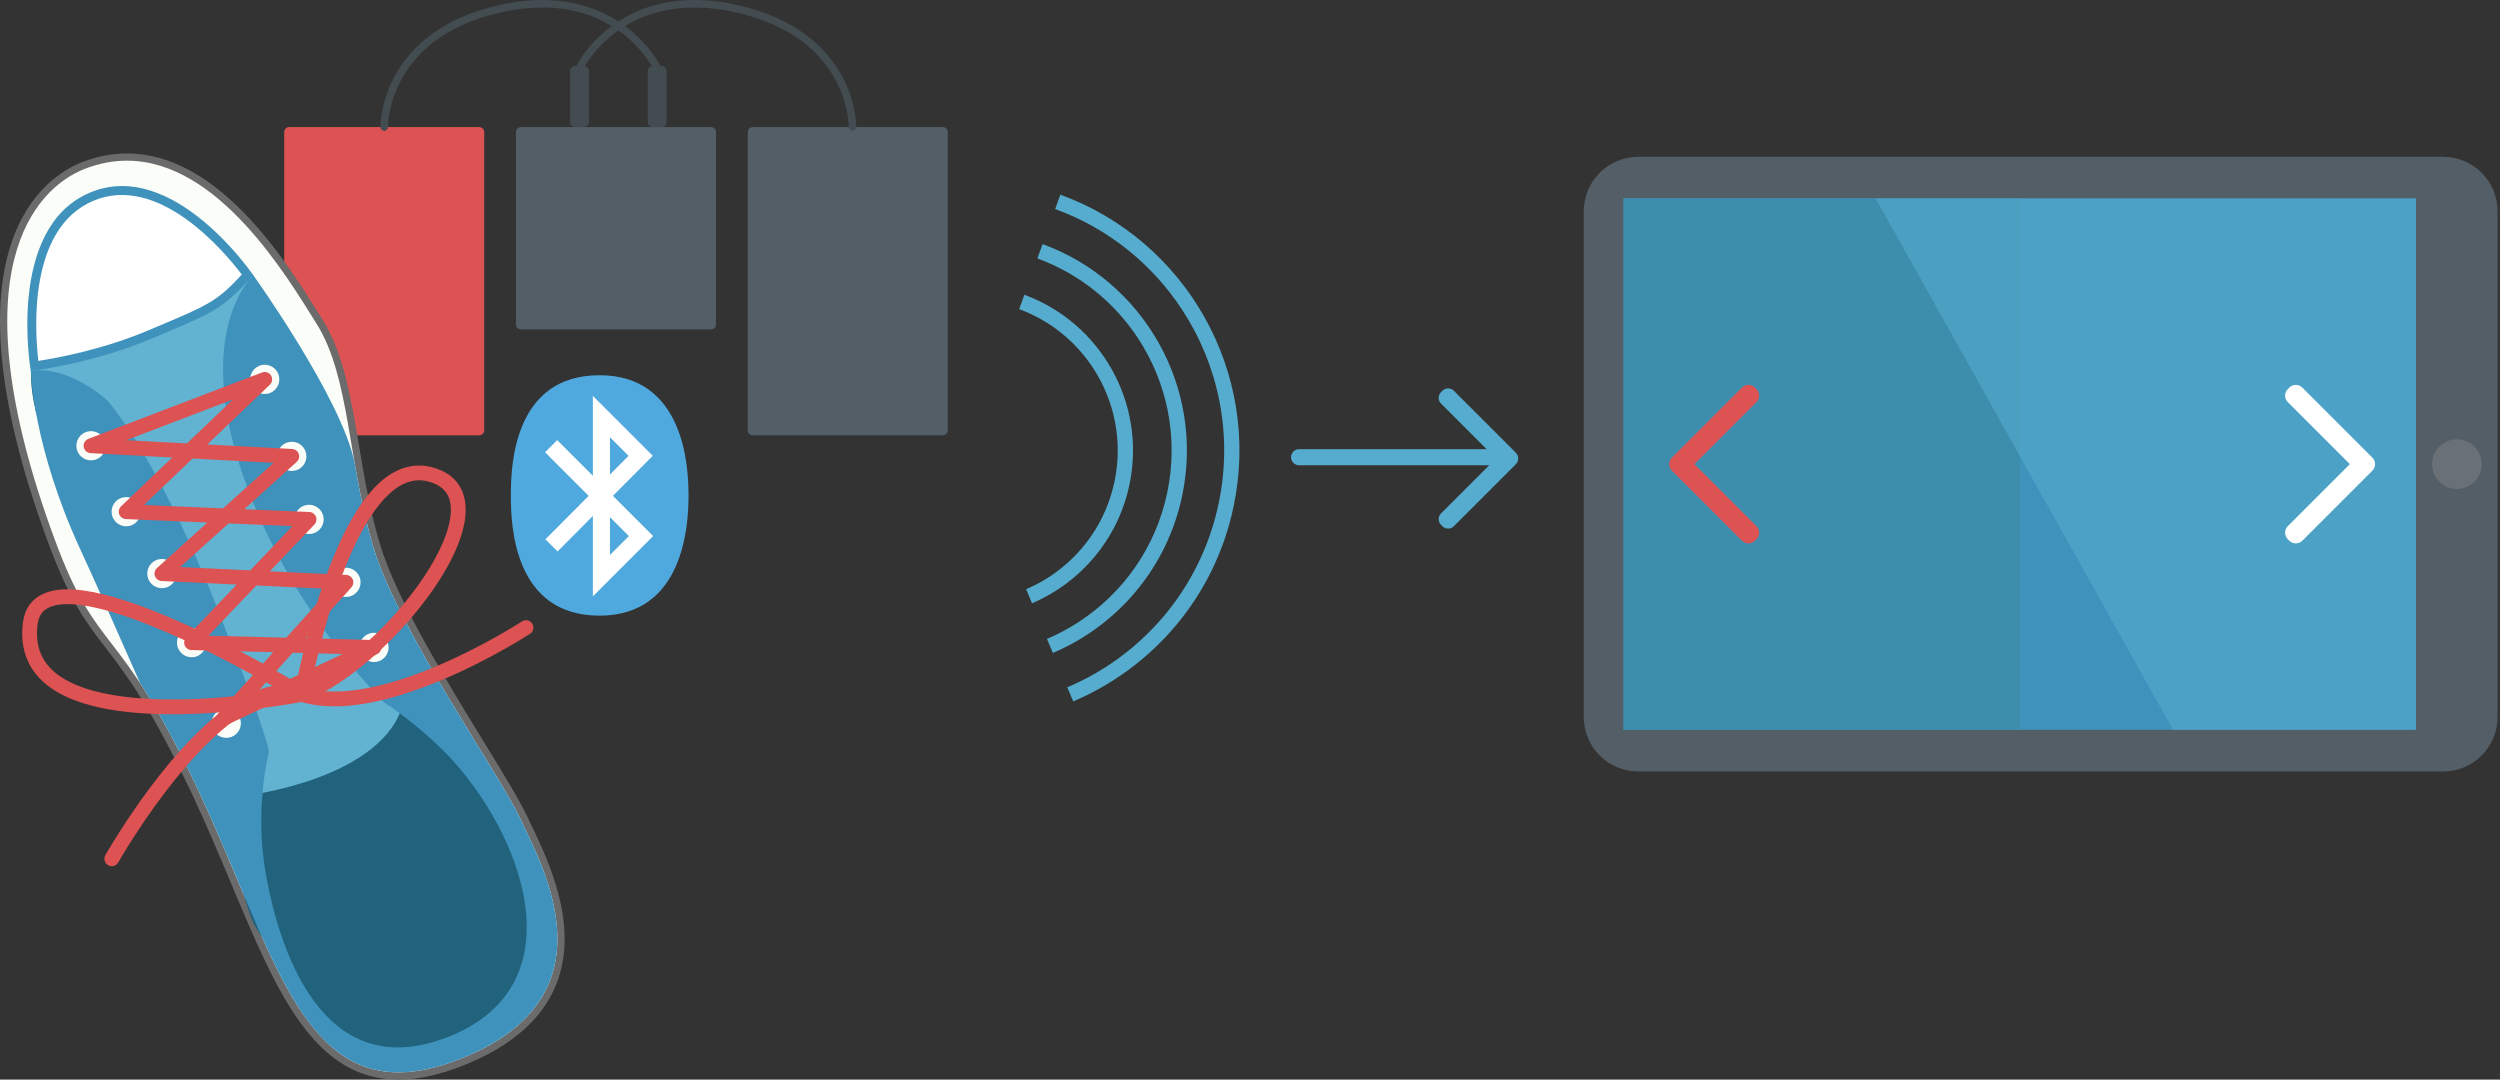 <?xml version="1.0" encoding="utf-8"?>
<!-- Generator: Adobe Illustrator 16.0.0, SVG Export Plug-In . SVG Version: 6.00 Build 0)  -->
<!DOCTYPE svg PUBLIC "-//W3C//DTD SVG 1.1//EN" "http://www.w3.org/Graphics/SVG/1.1/DTD/svg11.dtd">
<svg version="1.1" id="Layer_1" xmlns="http://www.w3.org/2000/svg" xmlns:xlink="http://www.w3.org/1999/xlink" x="0px" y="0px"
	 width="1000px" height="431.829px" viewBox="0 0 1000 431.829" enable-background="new 0 0 1000 431.829" xml:space="preserve">
<rect x="0" y="0" width="1000" height="431.829" fill="#333333" stroke="none"/>
<g>
	<path fill="#DD5252" d="M193.691,172.128c0,1.109-0.892,2-2.002,2H115.69c-1.109,0-2.007-0.893-2.007-2V52.83
		c0-1.105,0.897-1.997,2.007-1.997h75.999c1.11,0,2.002,0.892,2.002,1.997V172.128z"/>
	<path fill="#545E66" d="M379.122,172.128c0,1.109-0.897,2-2.001,2h-76.004c-1.109,0-2.007-0.893-2.007-2V52.83
		c0-1.105,0.897-1.997,2.007-1.997h76.004c1.104,0,2.001,0.892,2.001,1.997V172.128z"/>
	<path fill="#545E66" d="M286.402,129.778c0,1.102-0.891,1.989-1.996,1.989h-76.004c-1.109,0-2.009-0.888-2.009-1.989V52.83
		c0-1.105,0.899-1.997,2.009-1.997h76.004c1.105,0,1.996,0.892,1.996,1.997V129.778z"/>
	<path fill="#434C51" d="M155.188,50.798l-0.328,0.008L155.188,50.798L155.188,50.798l-0.328,0.008L155.188,50.798l-0.005-0.062
		c0-0.828,0.151-9.795,5.816-19.722c2.834-4.976,7.033-10.193,13.312-14.816c6.281-4.63,14.641-8.658,25.831-11.204
		c6.141-1.402,11.726-1.992,16.798-1.992c8.203,0,15.064,1.564,20.771,3.892c8.561,3.504,14.52,8.761,18.349,13.143
		c1.917,2.189,3.288,4.159,4.18,5.568c0.449,0.71,0.773,1.274,0.983,1.661c0.105,0.193,0.183,0.334,0.232,0.435l0.051,0.101
		l0.011,0.025l0.004,0.004l0.5-0.246l-0.5,0.246l0,0l0.5-0.246l-0.5,0.246c0.359,0.741,1.255,1.053,2.002,0.695
		c0.745-0.357,1.057-1.25,0.701-2c-0.061-0.115-3.233-6.704-10.734-13.316c-3.751-3.305-8.581-6.608-14.641-9.087
		C232.797,1.644,225.526,0,216.941,0c-5.313,0-11.122,0.626-17.462,2.073c-11.546,2.62-20.317,6.819-26.948,11.705
		c-9.957,7.33-15.064,16.18-17.651,23.367c-2.59,7.184-2.691,12.727-2.691,13.593c0,0.069,0,0.107,0,0.116
		c0.015,0.84,0.701,1.492,1.531,1.478C154.548,52.32,155.204,51.628,155.188,50.798z"/>
	<path fill="#434C51" d="M342.5,50.854c0.006-0.01,0.006-0.046,0.006-0.116c-0.01-1.149-0.183-10.623-6.21-21.214
		c-3.017-5.295-7.503-10.86-14.137-15.744c-6.635-4.887-15.407-9.086-26.954-11.707c-6.337-1.447-12.148-2.073-17.457-2.073
		c-8.593,0-15.863,1.645-21.917,4.124c-9.084,3.72-15.406,9.292-19.47,13.94c-4.059,4.649-5.858,8.378-5.897,8.465
		c-0.363,0.752-0.052,1.643,0.701,2.001c0.741,0.357,1.638,0.044,2-0.696l-0.228-0.114l0.228,0.114l0,0l-0.228-0.114l0.228,0.114
		c0.036-0.081,3.1-6.338,10.185-12.515c3.538-3.095,8.075-6.17,13.753-8.469c5.687-2.308,12.503-3.846,20.646-3.846
		c5.076,0,10.661,0.588,16.793,1.992c11.19,2.545,19.559,6.574,25.837,11.204c9.411,6.935,14.167,15.213,16.602,21.963
		c2.439,6.75,2.52,11.949,2.52,12.575v0.055v0.011l0.273,0.004l-0.273-0.009v0.005l0.273,0.004l-0.273-0.009
		c-0.021,0.836,0.639,1.522,1.473,1.533C341.798,52.346,342.485,51.686,342.5,50.854z"/>
	<path fill="#434C51" d="M235.575,48.826c0,1.105-0.896,2.007-2,2.007h-3.525c-1.108,0-2.007-0.902-2.007-2.007V28.398
		c0-1.103,0.899-2,2.007-2h3.525c1.104,0,2,0.897,2,2V48.826z"/>
	<path fill="#434C51" d="M266.641,48.826c0,1.105-0.899,2.007-2.008,2.007h-3.524c-1.103,0-2.002-0.902-2.002-2.007V28.398
		c0-1.103,0.899-2,2.002-2h3.524c1.109,0,2.008,0.897,2.008,2V48.826z"/>
	<g>
		<g>
			<path fill="#FBFDF8" d="M159.453,430.382c-33.088-0.003-47.45-34.193-65.634-77.478c-4.861-11.574-9.889-23.545-15.66-35.839
				c-16.423-34.963-26.54-48.131-34.668-58.709c-8.042-10.466-14.393-18.73-23.164-42.62c-43.125-117.206-0.9-144.09,13.07-149.538
				c5.743-2.239,11.589-3.373,17.371-3.373c35.971,0,62.67,42.803,75.502,63.372l1.584,2.535c8.161,13,11.146,30.786,14.307,49.613
				c2.205,13.13,4.484,26.705,8.627,40.318c6.728,22.104,26.846,54.908,41.536,78.862c7.732,12.61,14.411,23.499,17.352,29.854
				c0.51,1.101,1.094,2.323,1.732,3.651c6.548,13.666,18.738,39.104,9.881,61.846c-5.31,13.635-17.493,24.351-36.208,31.851
				c-9.496,3.805-17.875,5.653-25.623,5.653C159.455,430.382,159.454,430.382,159.453,430.382z"/>
			<path fill="#6B6B6B" d="M50.765,64.271c36.734,0,64.117,46.513,75.865,65.231c13.478,21.471,12.5,55.827,22.775,89.585
				c10.279,33.771,50.416,90.446,58.958,108.9c8.537,18.442,38.219,70.537-23.821,95.4c-9.478,3.798-17.751,5.55-25.09,5.55
				c-40.695,0-52.511-53.961-79.988-112.488c-32.447-69.079-40.104-53.057-57.784-101.213
				c-39.47-107.272-7.473-140.004,12.24-147.692C39.725,65.282,45.346,64.271,50.765,64.271 M50.765,61.383
				c-5.963,0-11.983,1.168-17.895,3.472c-14.28,5.567-57.481,32.94-13.901,151.382c8.846,24.094,15.257,32.438,23.374,43.003
				c8.087,10.522,18.15,23.621,34.506,58.44c5.759,12.267,10.781,24.224,15.639,35.788c9.224,21.956,17.189,40.92,27.179,54.96
				c11.359,15.967,24.002,23.401,39.785,23.401c7.936,0,16.495-1.884,26.165-5.76c19.101-7.653,31.556-18.644,37.015-32.665
				c9.084-23.327-3.282-49.132-9.923-62.995c-0.634-1.322-1.217-2.537-1.723-3.632c-2.978-6.434-9.677-17.354-17.432-30
				c-14.649-23.888-34.712-56.604-41.385-78.527c-4.118-13.523-6.389-27.054-8.583-40.138c-3.185-18.975-6.195-36.898-14.508-50.142
				c-0.499-0.796-1.027-1.642-1.583-2.532C114.524,104.644,87.537,61.383,50.765,61.383L50.765,61.383z"/>
		</g>
		<path fill="#21627C" d="M15.847,138.958c0,0-6.511,4.39-1.585,25.334c4.92,20.948,75.073,160.042,75.073,160.042
			s8.212,38.158,12.514,45.829c4.298,7.664,32.535,44.189,37.173,46.74c4.648,2.541,41.618,13.462,60.228-7.728
			c18.624-21.188,15.226-59.724,11.322-69.874c-3.907-10.13-27.15-45.135-30.333-51.489c-3.186-6.357-55.039-101.943-56.1-108.453
			c-1.075-6.512-20.923-64.845-21.878-67.057c-0.953-2.218-2.875-6.541-17.704-10.162C69.729,98.512,15.847,138.958,15.847,138.958z
			"/>
		<path fill="#62B2D1" d="M106.279,126.429l-4.973-16.348l-55.894,14.336l-33.108,23.946l57.532,107.683l29.416,62.041
			c0,0,54.514-6.621,62.184-37.2c7.674-30.581-55.689-114.685-55.689-114.685"/>
		<path fill="#3F92BC" d="M149.405,219.086c-3.487-11.455-5.683-22.983-7.577-34.068c-5.305-25.865-40.522-74.937-40.522-74.937
			s-23.147,20.864-5.38,76.25c17.761,55.408,57.651,94.598,57.651,94.598s14.194,8.905,27.59,23.297
			c30.467,34.175,48.371,91.319-2.5,110.774c-50.881,19.456-67.293-37.728-72.219-64.694c-4.94-26.971,1.146-49.586,1.146-49.586
			s-1.302-8.542-16.446-46.571c-26.736-70.621-48.338-94.059-48.338-94.059c-17.339-14.963-30.504-11.728-30.504-11.728
			s0.776,29.964,19.617,70.956c7.028,15.279,15.834,35.102,24.115,53.94c6.208,9.435,13.704,22.497,23.428,43.192
			c32.432,69.079,43.037,131.796,105.078,106.938c62.042-24.863,32.358-76.96,23.821-95.402
			C199.821,309.532,159.684,252.856,149.405,219.086z"/>
		<path fill="#FFFFFF" d="M71.541,128.903c-2.252,0.968-4.758,2.032-7.579,3.216l-3.8,1.611
			c-20.337,8.587-40.492,11.832-46.355,12.652c-1.264-9.397-5.909-55.325,22.637-67.605c28.938-12.383,57.477,24.18,62.582,31.17
			C89.756,120.117,85.814,122.774,71.541,128.903L71.541,128.903z"/>
		<path fill="#3F92BC" d="M37.146,80.399l0.054-0.021c26.325-11.26,52.791,20.547,59.529,29.453
			c-8.427,9.132-12.287,11.599-25.89,17.446c-2.245,0.966-4.712,2.01-7.57,3.205l-3.802,1.608
			c-18.427,7.786-36.726,11.138-44.122,12.266C13.922,132.291,11.184,91.567,37.146,80.399 M35.744,77.141
			c-33.369,14.35-23.438,71.222-23.438,71.222s24-2.629,48.55-13.006c4.431-1.866,8.168-3.429,11.39-4.82
			c14.636-6.296,18.682-8.953,29.061-20.455c0,0-32.064-47.274-65.5-32.965L35.744,77.141z"/>
		<path fill="#FBFDF8" d="M41.77,175.982c1.281,2.975-0.096,6.406-3.055,7.683c-2.972,1.283-6.405-0.089-7.682-3.06
			c-1.277-2.959,0.093-6.399,3.058-7.67C37.057,171.656,40.497,173.026,41.77,175.982z"/>
		<path fill="#FBFDF8" d="M55.845,202.36c1.277,2.972-0.097,6.408-3.067,7.685c-2.956,1.275-6.393-0.088-7.674-3.068
			c-1.272-2.962,0.094-6.392,3.059-7.674C51.131,198.03,54.568,199.4,55.845,202.36z"/>
		<path fill="#FBFDF8" d="M70.136,227.132c1.269,2.957-0.096,6.398-3.067,7.671c-2.963,1.273-6.405-0.089-7.682-3.062
			c-1.277-2.965,0.097-6.401,3.065-7.669C65.419,222.787,68.859,224.154,70.136,227.132z"/>
		<path fill="#FBFDF8" d="M82.003,254.754c1.284,2.957-0.087,6.395-3.053,7.675c-2.964,1.283-6.406-0.099-7.683-3.058
			c-1.277-2.979,0.096-6.407,3.064-7.69C77.293,250.416,80.741,251.772,82.003,254.754z"/>
		<path fill="#FBFDF8" d="M111.262,149.439c1.277,2.971-0.093,6.404-3.057,7.675c-2.964,1.275-6.405-0.084-7.682-3.068
			c-1.271-2.963,0.088-6.391,3.057-7.666C106.554,145.095,109.987,146.47,111.262,149.439z"/>
		<path fill="#FBFDF8" d="M122.083,180.236c1.278,2.966-0.093,6.406-3.057,7.679c-2.965,1.274-6.4-0.095-7.678-3.061
			c-1.277-2.965,0.095-6.401,3.058-7.669C117.372,175.902,120.809,177.266,122.083,180.236z"/>
		<path fill="#FBFDF8" d="M128.991,205.446c1.277,2.973-0.095,6.405-3.058,7.688c-2.966,1.269-6.4-0.097-7.678-3.063
			c-1.276-2.972,0.089-6.407,3.053-7.69C124.277,201.109,127.714,202.476,128.991,205.446z"/>
		<path fill="#FBFDF8" d="M143.759,230.621c1.275,2.965-0.099,6.399-3.066,7.682c-2.958,1.276-6.401-0.098-7.678-3.066
			c-1.27-2.957,0.095-6.396,3.059-7.673C139.048,226.278,142.482,227.658,143.759,230.621z"/>
		<path fill="#FBFDF8" d="M154.959,256.663c1.277,2.967-0.096,6.409-3.06,7.686c-2.965,1.271-6.404-0.098-7.681-3.072
			c-1.272-2.965,0.095-6.401,3.059-7.677C150.242,252.324,153.683,253.697,154.959,256.663z"/>
		<path fill="#FBFDF8" d="M95.875,286.985c1.277,2.97-0.094,6.404-3.063,7.68c-2.959,1.277-6.4-0.094-7.676-3.057
			c-1.277-2.964,0.093-6.413,3.057-7.687C91.158,282.644,94.598,284.019,95.875,286.985z"/>
		<path fill="#DD5252" d="M36.4,178.298l1.055,2.76l55.768-21.3l-44.801,42.778c-0.849,0.824-1.132,2.07-0.716,3.183
			c0.419,1.105,1.458,1.862,2.638,1.915l66.632,2.804l-42.478,44.569c-0.813,0.855-1.045,2.098-0.598,3.183
			c0.447,1.07,1.492,1.794,2.66,1.833l60.498,1.582l-35.455,16.706l38.983-43.402c0.758-0.859,0.967-2.062,0.523-3.114
			c-0.434-1.062-1.448-1.766-2.585-1.817l-66.449-3.156l46.615-42.083c0.896-0.806,1.208-2.05,0.812-3.189
			c-0.405-1.124-1.437-1.891-2.636-1.961l-80.314-4.249L36.4,178.298l1.055,2.76L36.4,178.298l-0.154,2.96l73.194,3.868
			l-46.664,42.114c-0.881,0.805-1.205,2.068-0.8,3.199c0.408,1.128,1.452,1.899,2.65,1.954l67.397,3.197l-44.601,49.662
			c-0.951,1.058-1.02,2.614-0.173,3.756c0.84,1.127,2.356,1.506,3.633,0.907l59.971-28.268c1.233-0.575,1.914-1.949,1.629-3.273
			c-0.275-1.346-1.444-2.313-2.816-2.36l-66.281-1.742l42.377-44.464c0.81-0.846,1.036-2.082,0.607-3.156
			c-0.434-1.071-1.46-1.8-2.619-1.855l-66.194-2.79l50.384-48.11c1.018-0.979,1.212-2.532,0.458-3.733
			c-0.756-1.193-2.236-1.684-3.559-1.18l-69.483,26.554c-1.307,0.503-2.089,1.843-1.872,3.228c0.212,1.373,1.37,2.417,2.766,2.496
			L36.4,178.298z"/>
		<path fill="#DD5252" d="M120.702,277.763l2.91,0.519l0.009-0.046c0.191-1.074,3.64-19.928,10.254-39.77
			c3.305-9.922,7.4-20.088,12.21-28.318c2.392-4.117,4.961-7.754,7.644-10.634c2.684-2.889,5.459-4.993,8.243-6.189
			c1.479-0.636,2.96-1.018,4.475-1.163c1.527-0.125,3.089-0.011,4.748,0.415c2.337,0.596,4.09,1.471,5.392,2.491
			c1.311,1.035,2.195,2.218,2.821,3.645c0.818,1.889,1.126,4.27,0.866,7.095c-0.234,2.49-0.908,5.292-1.98,8.298
			c-1.886,5.266-5.017,11.117-9.006,17.059c-5.976,8.89-13.896,17.972-22.377,25.664c-8.471,7.706-17.535,14.021-25.647,17.502
			c-0.546,0.24-1.096,0.466-1.634,0.677L120.702,277.763l2.91,0.519L120.702,277.763l1.07,2.763c0.61-0.239,1.211-0.491,1.828-0.752
			c7.824-3.367,16.008-8.87,23.831-15.52c11.726-9.995,22.628-22.585,29.917-34.756c3.64-6.083,6.388-12.057,7.826-17.658
			c0.729-2.804,1.122-5.51,1.096-8.1c-0.018-2.595-0.451-5.079-1.43-7.37c-0.979-2.292-2.529-4.341-4.593-5.952
			c-2.062-1.622-4.615-2.809-7.594-3.572c-2.271-0.587-4.531-0.761-6.721-0.569c-2.183,0.19-4.3,0.755-6.306,1.612
			c-3.833,1.658-7.259,4.366-10.383,7.745c-5.45,5.93-10.019,13.95-13.942,22.672c-5.869,13.078-10.224,27.768-13.134,39.224
			c-2.919,11.45-4.38,19.668-4.385,19.717c-0.185,1.05,0.209,2.122,1.037,2.803c0.83,0.68,1.958,0.857,2.954,0.478L120.702,277.763z
			"/>
		<path fill="#DD5252" d="M12.109,249.355l-2.931-0.385c-0.733,5.655-0.082,10.689,1.772,15.012
			c2.036,4.734,5.483,8.519,9.74,11.421c3.733,2.566,8.1,4.496,12.865,5.971c8.342,2.581,17.933,3.775,27.691,4.181
			c14.612,0.593,29.573-0.632,40.915-1.996c11.344-1.374,19.048-2.885,19.111-2.894c1.193-0.231,2.122-1.176,2.339-2.379
			c0.218-1.208-0.324-2.414-1.369-3.048c-0.053-0.031-19.651-12.037-42.329-22.795c-11.349-5.398-23.463-10.475-34.39-13.599
			c-5.469-1.562-10.641-2.639-15.351-2.99c-2.351-0.173-4.587-0.173-6.694,0.053c-2.102,0.247-4.091,0.716-5.903,1.505
			c-2.23,0.948-4.21,2.416-5.666,4.388c-1.467,1.98-2.386,4.418-2.734,7.171L12.109,249.355l2.938,0.376
			c0.253-1.95,0.837-3.335,1.612-4.407c0.801-1.06,1.833-1.858,3.257-2.479c1.161-0.5,2.576-0.856,4.236-1.05
			c3.088-0.353,6.996-0.084,11.378,0.734c7.682,1.425,16.843,4.483,26.158,8.291c13.994,5.712,28.39,13.09,39.258,19.032
			c5.439,2.972,9.994,5.587,13.194,7.449c1.598,0.936,2.85,1.689,3.708,2.194c0.431,0.265,0.752,0.453,0.98,0.593
			c0.106,0.062,0.19,0.111,0.246,0.146l0.077,0.047l1.55-2.523l-0.574-2.904l-0.06,0.018c-1.306,0.244-24.43,4.641-48.74,4.903
			c-12.146,0.139-24.593-0.78-34.606-3.633c-5.01-1.418-9.398-3.327-12.845-5.723c-3.459-2.418-5.976-5.278-7.485-8.785
			c-1.389-3.244-1.956-7.109-1.345-11.906L12.109,249.355z"/>
		<path fill="#DD5252" d="M208.8,248.555l-0.033,0.022c-0.793,0.513-15.004,9.662-32.894,17.354
			c-8.938,3.842-18.803,7.327-28.306,9.2c-4.746,0.949-9.398,1.488-13.781,1.488c-4.392,0.013-8.506-0.523-12.205-1.685
			c-3.304-1.035-6.69-1.307-10.054-0.947c-3.364,0.349-6.705,1.305-9.978,2.723c-7.701,3.309-15.126,9.078-22.075,15.816
			c-10.403,10.101-19.685,22.449-26.415,32.29c-6.723,9.836-10.877,17.183-10.909,17.232c-0.802,1.418-0.3,3.229,1.118,4.036
			c1.427,0.808,3.236,0.306,4.033-1.119l0.023-0.025c0.407-0.712,7.775-13.609,18.493-27.738
			c5.354-7.056,11.556-14.429,18.092-20.729c6.523-6.314,13.412-11.521,19.974-14.335c2.831-1.218,5.6-1.994,8.249-2.269
			c2.659-0.281,5.2-0.06,7.682,0.714c4.399,1.372,9.112,1.956,13.975,1.952c7.292-0.014,14.939-1.338,22.497-3.385
			c7.557-2.051,15.023-4.817,21.925-7.787c18.99-8.171,33.728-17.804,33.823-17.855c1.37-0.895,1.753-2.725,0.86-4.091
			C212.002,248.048,210.177,247.669,208.8,248.555z"/>
	</g>
</g>
<g>
	<path fill="#50A9DE" d="M239.818,246.259c-34.117,0-35.427-35.699-35.478-47.397h-0.009c0-0.192,0-0.469,0-0.682
		c0-0.217,0-0.495,0-0.69h0.009c0.05-11.703,1.36-47.398,35.478-47.398c33.949,0,35.518,36.744,35.588,47.398h0.01
		c0,0.184,0,0.467,0,0.69c0,0.212,0,0.492,0,0.682h-0.01C275.335,209.512,273.766,246.259,239.818,246.259z"/>
	<polygon fill="#FFFFFF" points="218.034,180.898 251.56,214.434 243.991,221.998 243.991,174.898 251.429,182.337 218.159,215.732 
		223.019,220.573 261.106,182.324 237.141,158.354 237.141,238.547 261.254,214.434 222.874,176.054 	"/>
</g>
<path fill="#545E66" d="M999.033,286.801c0,12.036-9.752,21.782-21.778,21.782H655.291c-12.035,0-21.78-9.746-21.78-21.782V84.515
	c0-12.034,9.745-21.791,21.78-21.791h321.964c12.026,0,21.778,9.757,21.778,21.791V286.801z"/>
<path fill="#697177" d="M992.678,185.648c0,5.485-4.437,9.926-9.922,9.926c-5.484,0-9.932-4.441-9.932-9.926
	c0-5.469,4.447-9.913,9.932-9.913C988.241,175.735,992.678,180.179,992.678,185.648z"/>
<rect x="649.414" y="79.378" fill="#3F92BC" width="316.967" height="212.553"/>
<rect x="649.414" y="79.378" fill="#3D8DAD" width="158.482" height="212.553"/>
<polygon opacity="0.6" fill="#55ACCE" enable-background="new    " points="869.229,291.932 966.381,291.932 966.381,79.378 
	750.245,79.378 "/>
<g>
	<path fill="#55ACCE" d="M424.124,77.864l-2.06,5.753c21.345,7.76,38.909,22.135,50.788,40.271
		c14.424,22.03,20.436,49.535,14.635,77.353c-5.804,27.812-22.318,50.615-44.352,65.047c-5.13,3.357-10.566,6.241-16.222,8.639
		c0.801,1.915,1.594,3.789,2.365,5.636c31.75-13.481,56.604-41.753,64.186-78.077C504.674,148.776,474.237,96.068,424.124,77.864z"
		/>
	<path fill="#55ACCE" d="M472.892,198.201c9.044-43.329-15.479-85.836-55.871-100.563l-2.062,5.742
		c16.945,6.189,30.88,17.62,40.307,32.021c11.484,17.538,16.269,39.415,11.651,61.547c-4.622,22.137-17.759,40.281-35.291,51.754
		c-4.059,2.657-8.369,4.951-12.849,6.852c0.791,1.888,1.584,3.765,2.365,5.631C446.741,250.303,466.781,227.489,472.892,198.201z"/>
	<path fill="#55ACCE" d="M451.797,193.789c6.815-32.656-11.636-64.715-42.056-75.875l-2.068,5.747
		c12.422,4.569,22.64,12.971,29.563,23.538c8.46,12.931,11.99,29.037,8.581,45.34c-3.398,16.321-13.076,29.68-25.994,38.134
		c-2.97,1.946-6.112,3.614-9.377,5.012c0.782,1.862,1.568,3.744,2.364,5.636C432.094,233.079,447.19,215.874,451.797,193.789z"/>
</g>
<path fill="#DD5252" d="M696.776,155.033l-28.021,28.018c-1.436,1.437-1.436,3.77,0,5.208l28.021,28.02
	c1.438,1.435,3.767,1.435,5.211,0l0.594-0.597c1.442-1.436,1.442-3.769,0-5.212l-24.815-24.812l24.815-24.819
	c1.442-1.439,1.442-3.766,0-5.208l-0.594-0.598C700.543,153.595,698.215,153.595,696.776,155.033z"/>
<path fill="#FFFFFF" d="M920.927,155.033l28.018,28.018c1.439,1.437,1.439,3.77,0,5.208l-28.018,28.02
	c-1.442,1.435-3.772,1.435-5.21,0l-0.599-0.597c-1.437-1.436-1.437-3.769,0-5.212l24.823-24.812l-24.823-24.819
	c-1.437-1.439-1.437-3.766,0-5.208l0.599-0.598C917.154,153.595,919.484,153.595,920.927,155.033z"/>
<g>
	<path fill="#55ACCE" d="M581.556,156.318l24.774,24.774c1.274,1.275,1.274,3.341,0,4.614l-24.774,24.773
		c-1.272,1.277-3.333,1.277-4.608,0l-0.528-0.528c-1.275-1.27-1.275-3.34,0-4.607l21.956-21.939l-21.956-21.957
		c-1.275-1.265-1.275-3.337,0-4.603l0.528-0.528C578.223,155.039,580.283,155.039,581.556,156.318z"/>
	<path fill="#55ACCE" d="M516.425,182.886c0,1.77,1.442,3.218,3.218,3.218h82.045c1.778,0,3.227-1.447,3.227-3.218l0,0
		c0-1.774-1.448-3.215-3.227-3.215h-82.045C517.867,179.671,516.425,181.111,516.425,182.886L516.425,182.886z"/>
</g>
</svg>
